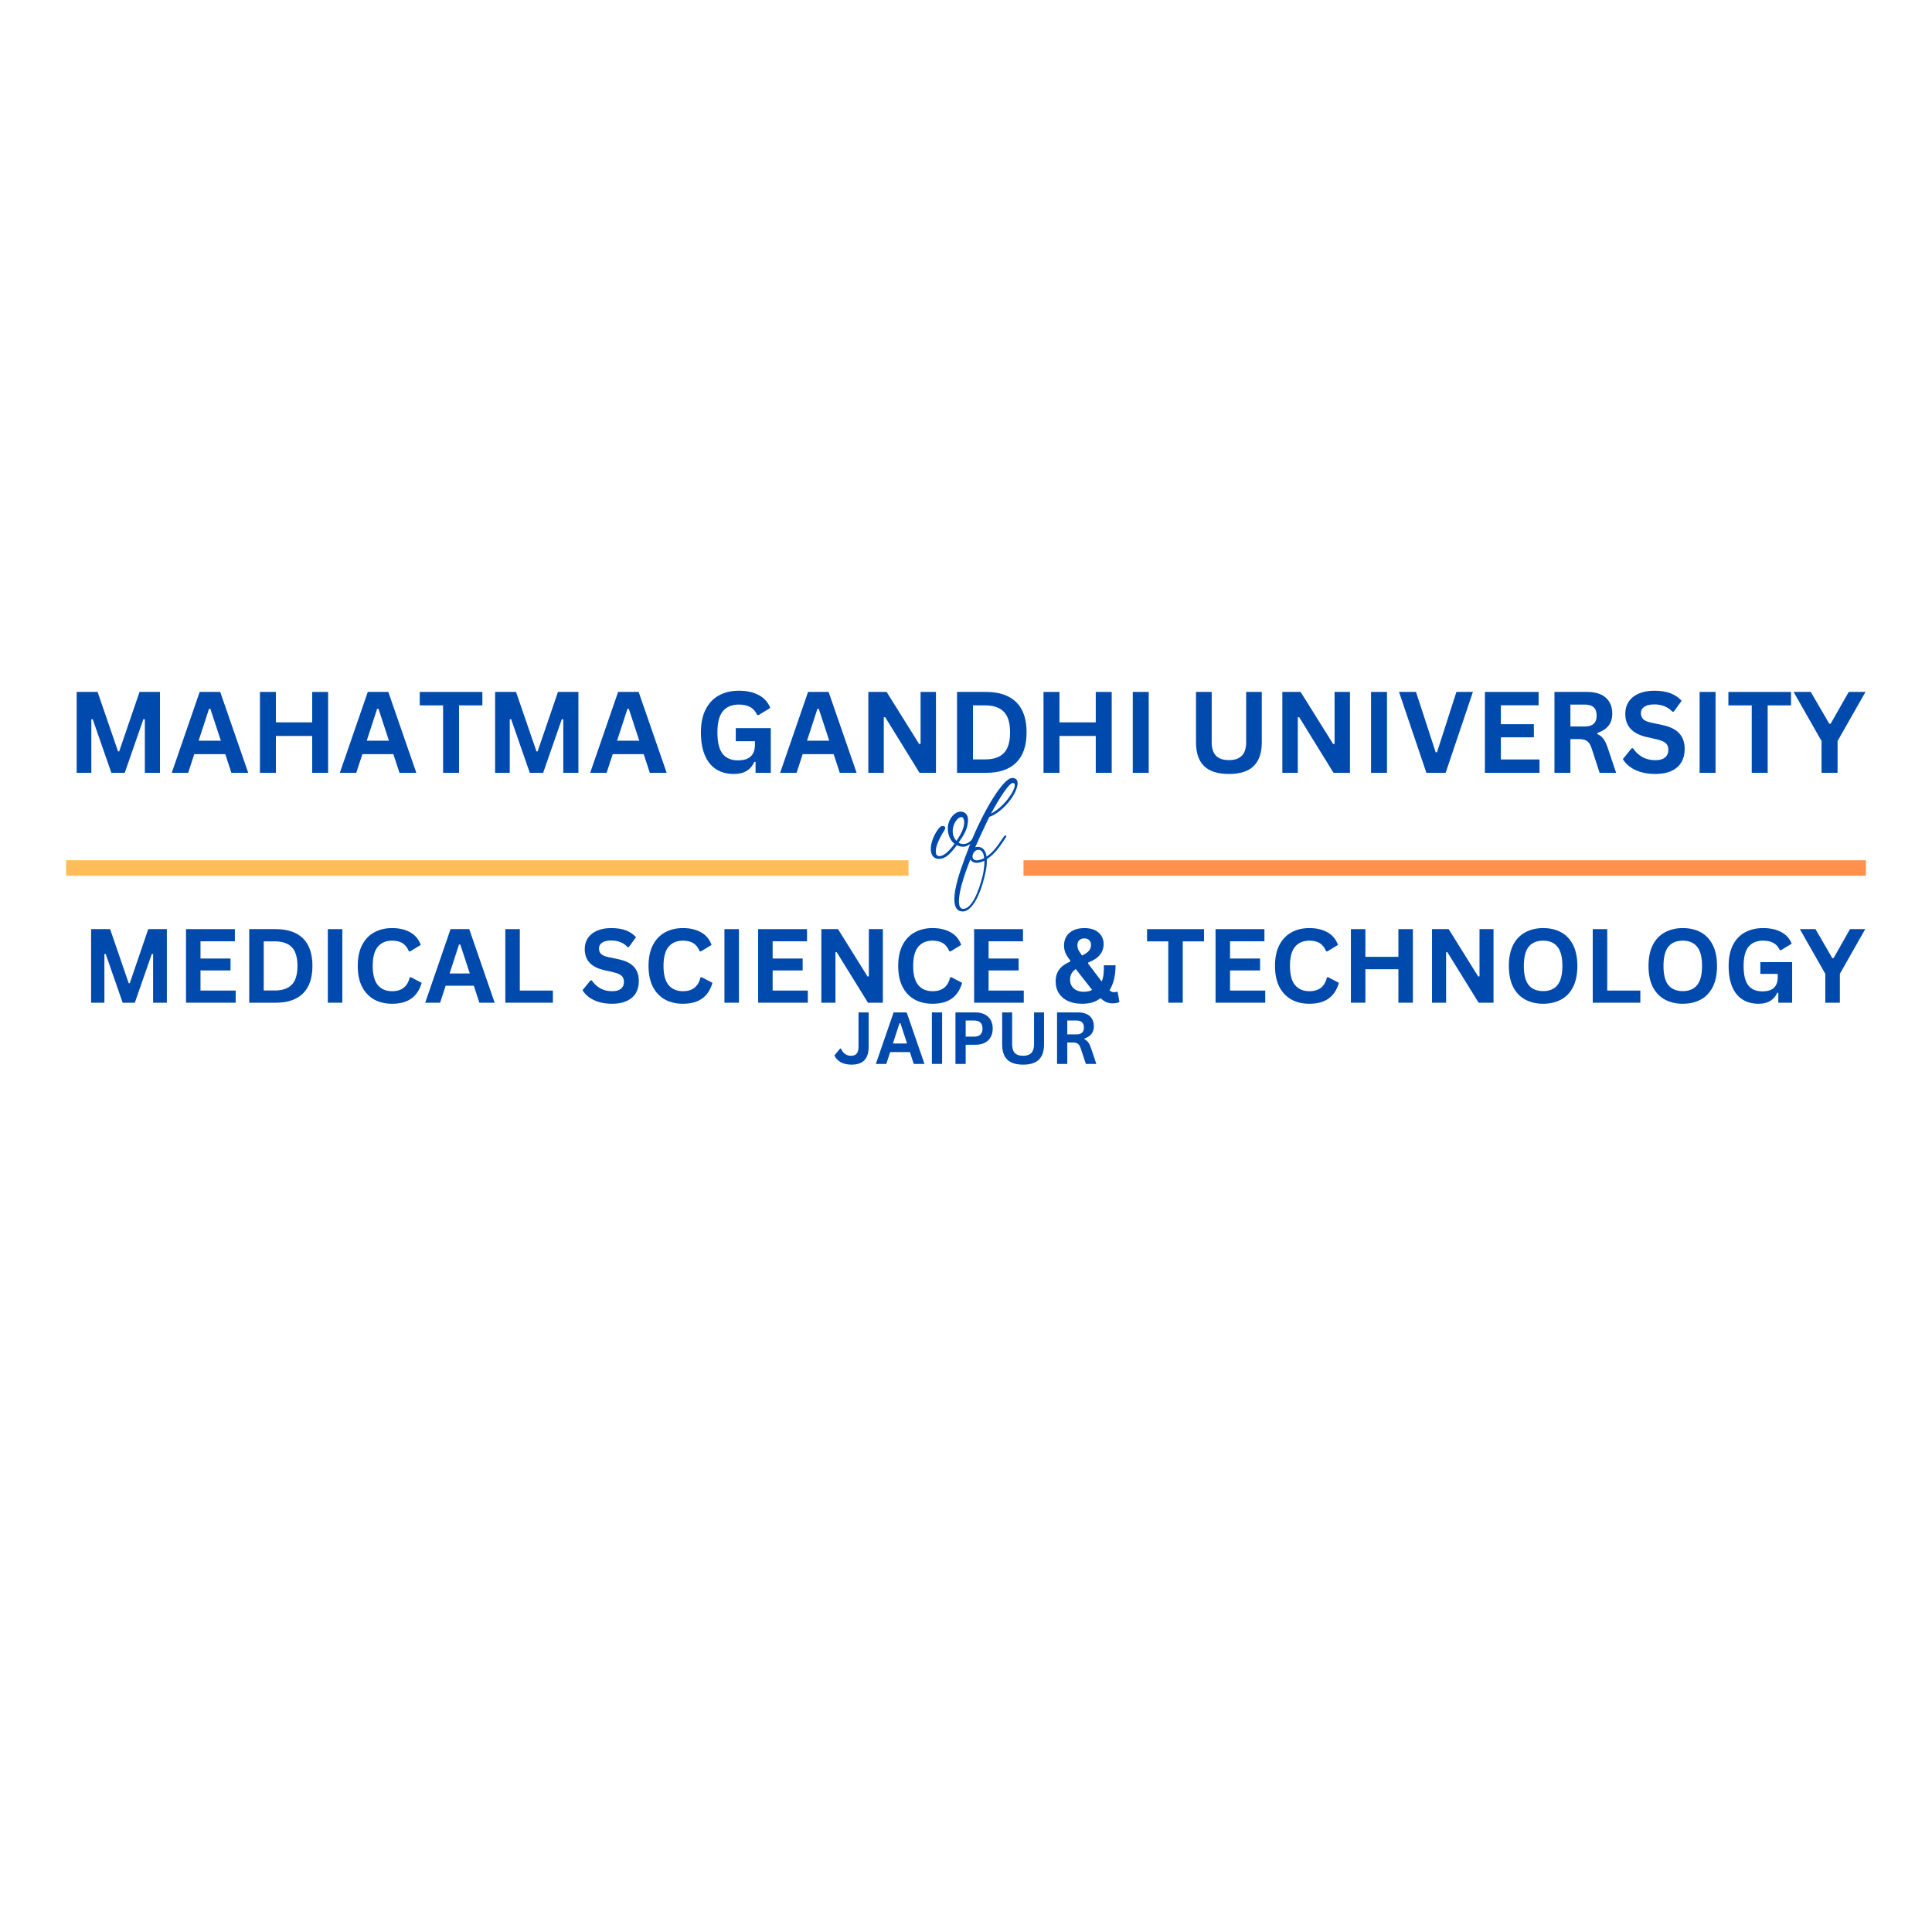 <svg xmlns="http://www.w3.org/2000/svg" xmlns:xlink="http://www.w3.org/1999/xlink" width="500" zoomAndPan="magnify" viewBox="0 0 375 375" height="500" preserveAspectRatio="xMidYMid meet" version="1.0"><defs><g/></defs><g fill="#004aad" fill-opacity="1"><g transform="translate(12.834, 150.006)"><g><path d="M 4.891 0 L 2.047 0 L 2.047 -15.703 L 6.109 -15.703 L 10.078 -4.156 L 10.297 -4.156 L 14.25 -15.703 L 18.219 -15.703 L 18.219 0 L 15.281 0 L 15.281 -10.375 L 15 -10.422 L 11.375 0 L 8.781 0 L 5.156 -10.422 L 4.891 -10.375 Z M 4.891 0 "/></g></g></g><g fill="#004aad" fill-opacity="1"><g transform="translate(33.101, 150.006)"><g><path d="M 15.078 0 L 11.812 0 L 10.625 -3.625 L 4.609 -3.625 L 3.422 0 L 0.234 0 L 5.656 -15.703 L 9.641 -15.703 Z M 7.469 -12.422 L 5.453 -6.234 L 9.766 -6.234 L 7.734 -12.422 Z M 7.469 -12.422 "/></g></g></g><g fill="#004aad" fill-opacity="1"><g transform="translate(48.406, 150.006)"><g><path d="M 12.188 -9.797 L 12.188 -15.703 L 15.281 -15.703 L 15.281 0 L 12.188 0 L 12.188 -7.156 L 5.141 -7.156 L 5.141 0 L 2.047 0 L 2.047 -15.703 L 5.141 -15.703 L 5.141 -9.797 Z M 12.188 -9.797 "/></g></g></g><g fill="#004aad" fill-opacity="1"><g transform="translate(65.73, 150.006)"><g><path d="M 15.078 0 L 11.812 0 L 10.625 -3.625 L 4.609 -3.625 L 3.422 0 L 0.234 0 L 5.656 -15.703 L 9.641 -15.703 Z M 7.469 -12.422 L 5.453 -6.234 L 9.766 -6.234 L 7.734 -12.422 Z M 7.469 -12.422 "/></g></g></g><g fill="#004aad" fill-opacity="1"><g transform="translate(81.035, 150.006)"><g><path d="M 12.594 -15.703 L 12.594 -13.094 L 8.062 -13.094 L 8.062 0 L 4.969 0 L 4.969 -13.094 L 0.438 -13.094 L 0.438 -15.703 Z M 12.594 -15.703 "/></g></g></g><g fill="#004aad" fill-opacity="1"><g transform="translate(94.052, 150.006)"><g><path d="M 4.891 0 L 2.047 0 L 2.047 -15.703 L 6.109 -15.703 L 10.078 -4.156 L 10.297 -4.156 L 14.25 -15.703 L 18.219 -15.703 L 18.219 0 L 15.281 0 L 15.281 -10.375 L 15 -10.422 L 11.375 0 L 8.781 0 L 5.156 -10.422 L 4.891 -10.375 Z M 4.891 0 "/></g></g></g><g fill="#004aad" fill-opacity="1"><g transform="translate(114.319, 150.006)"><g><path d="M 15.078 0 L 11.812 0 L 10.625 -3.625 L 4.609 -3.625 L 3.422 0 L 0.234 0 L 5.656 -15.703 L 9.641 -15.703 Z M 7.469 -12.422 L 5.453 -6.234 L 9.766 -6.234 L 7.734 -12.422 Z M 7.469 -12.422 "/></g></g></g><g fill="#004aad" fill-opacity="1"><g transform="translate(129.624, 150.006)"><g/></g></g><g fill="#004aad" fill-opacity="1"><g transform="translate(134.812, 150.006)"><g><path d="M 7.625 0.219 C 6.312 0.219 5.176 -0.078 4.219 -0.672 C 3.27 -1.266 2.535 -2.164 2.016 -3.375 C 1.492 -4.582 1.234 -6.078 1.234 -7.859 C 1.234 -9.641 1.547 -11.133 2.172 -12.344 C 2.797 -13.551 3.66 -14.453 4.766 -15.047 C 5.867 -15.641 7.148 -15.938 8.609 -15.938 C 10.117 -15.938 11.398 -15.656 12.453 -15.094 C 13.516 -14.531 14.266 -13.695 14.703 -12.594 L 12.422 -11.219 L 12.156 -11.234 C 11.832 -11.941 11.379 -12.453 10.797 -12.766 C 10.211 -13.086 9.484 -13.25 8.609 -13.25 C 7.254 -13.25 6.219 -12.82 5.5 -11.969 C 4.789 -11.113 4.438 -9.742 4.438 -7.859 C 4.438 -5.953 4.77 -4.566 5.438 -3.703 C 6.113 -2.848 7.102 -2.422 8.406 -2.422 C 9.539 -2.422 10.375 -2.676 10.906 -3.188 C 11.445 -3.695 11.719 -4.457 11.719 -5.469 L 11.719 -6.141 L 8 -6.141 L 8 -8.672 L 14.797 -8.672 L 14.797 0 L 11.844 0 L 11.844 -2.109 L 11.609 -2.141 C 11.285 -1.391 10.797 -0.805 10.141 -0.391 C 9.484 0.016 8.645 0.219 7.625 0.219 Z M 7.625 0.219 "/></g></g></g><g fill="#004aad" fill-opacity="1"><g transform="translate(151.191, 150.006)"><g><path d="M 15.078 0 L 11.812 0 L 10.625 -3.625 L 4.609 -3.625 L 3.422 0 L 0.234 0 L 5.656 -15.703 L 9.641 -15.703 Z M 7.469 -12.422 L 5.453 -6.234 L 9.766 -6.234 L 7.734 -12.422 Z M 7.469 -12.422 "/></g></g></g><g fill="#004aad" fill-opacity="1"><g transform="translate(166.496, 150.006)"><g><path d="M 5.047 0 L 2.047 0 L 2.047 -15.703 L 5.594 -15.703 L 11.906 -5.594 L 12.188 -5.625 L 12.188 -15.703 L 15.172 -15.703 L 15.172 0 L 11.984 0 L 5.312 -10.812 L 5.047 -10.766 Z M 5.047 0 "/></g></g></g><g fill="#004aad" fill-opacity="1"><g transform="translate(183.712, 150.006)"><g><path d="M 7.688 -15.703 C 10.238 -15.703 12.188 -15.039 13.531 -13.719 C 14.875 -12.406 15.547 -10.453 15.547 -7.859 C 15.547 -5.266 14.875 -3.305 13.531 -1.984 C 12.188 -0.66 10.238 0 7.688 0 L 2.047 0 L 2.047 -15.703 Z M 7.516 -2.609 C 9.129 -2.609 10.336 -3.02 11.141 -3.844 C 11.941 -4.676 12.344 -6.016 12.344 -7.859 C 12.344 -9.691 11.941 -11.02 11.141 -11.844 C 10.336 -12.676 9.129 -13.094 7.516 -13.094 L 5.141 -13.094 L 5.141 -2.609 Z M 7.516 -2.609 "/></g></g></g><g fill="#004aad" fill-opacity="1"><g transform="translate(200.499, 150.006)"><g><path d="M 12.188 -9.797 L 12.188 -15.703 L 15.281 -15.703 L 15.281 0 L 12.188 0 L 12.188 -7.156 L 5.141 -7.156 L 5.141 0 L 2.047 0 L 2.047 -15.703 L 5.141 -15.703 L 5.141 -9.797 Z M 12.188 -9.797 "/></g></g></g><g fill="#004aad" fill-opacity="1"><g transform="translate(217.823, 150.006)"><g><path d="M 5.141 0 L 2.047 0 L 2.047 -15.703 L 5.141 -15.703 Z M 5.141 0 "/></g></g></g><g fill="#004aad" fill-opacity="1"><g transform="translate(225.019, 150.006)"><g/></g></g><g fill="#004aad" fill-opacity="1"><g transform="translate(230.207, 150.006)"><g><path d="M 8.328 0.219 C 6.16 0.219 4.551 -0.289 3.5 -1.312 C 2.457 -2.344 1.938 -3.867 1.938 -5.891 L 1.938 -15.703 L 4.984 -15.703 L 4.984 -5.906 C 4.984 -4.758 5.258 -3.898 5.812 -3.328 C 6.363 -2.754 7.203 -2.469 8.328 -2.469 C 10.555 -2.469 11.672 -3.613 11.672 -5.906 L 11.672 -15.703 L 14.703 -15.703 L 14.703 -5.891 C 14.703 -3.867 14.176 -2.344 13.125 -1.312 C 12.082 -0.289 10.484 0.219 8.328 0.219 Z M 8.328 0.219 "/></g></g></g><g fill="#004aad" fill-opacity="1"><g transform="translate(246.854, 150.006)"><g><path d="M 5.047 0 L 2.047 0 L 2.047 -15.703 L 5.594 -15.703 L 11.906 -5.594 L 12.188 -5.625 L 12.188 -15.703 L 15.172 -15.703 L 15.172 0 L 11.984 0 L 5.312 -10.812 L 5.047 -10.766 Z M 5.047 0 "/></g></g></g><g fill="#004aad" fill-opacity="1"><g transform="translate(264.071, 150.006)"><g><path d="M 5.141 0 L 2.047 0 L 2.047 -15.703 L 5.141 -15.703 Z M 5.141 0 "/></g></g></g><g fill="#004aad" fill-opacity="1"><g transform="translate(271.267, 150.006)"><g><path d="M 9.328 0 L 5.594 0 L 0.281 -15.703 L 3.578 -15.703 L 7.391 -4 L 7.656 -4 L 11.422 -15.703 L 14.625 -15.703 Z M 9.328 0 "/></g></g></g><g fill="#004aad" fill-opacity="1"><g transform="translate(286.175, 150.006)"><g><path d="M 5.141 -6.891 L 5.141 -2.594 L 12.641 -2.594 L 12.641 0 L 2.047 0 L 2.047 -15.703 L 12.469 -15.703 L 12.469 -13.109 L 5.141 -13.109 L 5.141 -9.438 L 11.547 -9.438 L 11.547 -6.891 Z M 5.141 -6.891 "/></g></g></g><g fill="#004aad" fill-opacity="1"><g transform="translate(299.675, 150.006)"><g><path d="M 2.047 0 L 2.047 -15.703 L 8.344 -15.703 C 9.969 -15.703 11.191 -15.328 12.016 -14.578 C 12.848 -13.828 13.266 -12.797 13.266 -11.484 C 13.266 -10.535 13.02 -9.754 12.531 -9.141 C 12.051 -8.535 11.332 -8.07 10.375 -7.75 L 10.375 -7.516 C 10.875 -7.305 11.273 -6.988 11.578 -6.562 C 11.879 -6.145 12.164 -5.52 12.438 -4.688 L 14.016 0 L 10.812 0 L 9.281 -4.688 C 9.125 -5.164 8.945 -5.535 8.75 -5.797 C 8.551 -6.055 8.301 -6.242 8 -6.359 C 7.695 -6.484 7.301 -6.547 6.812 -6.547 L 5.141 -6.547 L 5.141 0 Z M 7.969 -9 C 9.477 -9 10.234 -9.703 10.234 -11.109 C 10.234 -12.535 9.477 -13.25 7.969 -13.25 L 5.141 -13.25 L 5.141 -9 Z M 7.969 -9 "/></g></g></g><g fill="#004aad" fill-opacity="1"><g transform="translate(314.357, 150.006)"><g><path d="M 6.969 0.219 C 5.875 0.219 4.898 0.086 4.047 -0.172 C 3.203 -0.441 2.492 -0.797 1.922 -1.234 C 1.359 -1.672 0.93 -2.148 0.641 -2.672 L 2.344 -4.766 L 2.609 -4.766 C 3.078 -4.055 3.676 -3.492 4.406 -3.078 C 5.133 -2.66 5.988 -2.453 6.969 -2.453 C 7.789 -2.453 8.41 -2.629 8.828 -2.984 C 9.254 -3.336 9.469 -3.82 9.469 -4.438 C 9.469 -4.812 9.398 -5.125 9.266 -5.375 C 9.129 -5.625 8.906 -5.836 8.594 -6.016 C 8.281 -6.191 7.852 -6.348 7.312 -6.484 L 5.297 -6.938 C 3.891 -7.258 2.836 -7.797 2.141 -8.547 C 1.453 -9.297 1.109 -10.27 1.109 -11.469 C 1.109 -12.352 1.328 -13.129 1.766 -13.797 C 2.211 -14.473 2.859 -15 3.703 -15.375 C 4.555 -15.75 5.57 -15.938 6.75 -15.938 C 7.969 -15.938 9.004 -15.773 9.859 -15.453 C 10.723 -15.129 11.453 -14.641 12.047 -13.984 L 10.516 -11.875 L 10.25 -11.875 C 9.801 -12.344 9.289 -12.691 8.719 -12.922 C 8.145 -13.16 7.488 -13.281 6.75 -13.281 C 5.906 -13.281 5.258 -13.129 4.812 -12.828 C 4.363 -12.523 4.141 -12.109 4.141 -11.578 C 4.141 -11.086 4.297 -10.691 4.609 -10.391 C 4.922 -10.098 5.461 -9.875 6.234 -9.719 L 8.297 -9.281 C 9.816 -8.957 10.922 -8.41 11.609 -7.641 C 12.297 -6.867 12.641 -5.863 12.641 -4.625 C 12.641 -3.645 12.426 -2.789 12 -2.062 C 11.582 -1.344 10.945 -0.781 10.094 -0.375 C 9.238 0.02 8.195 0.219 6.969 0.219 Z M 6.969 0.219 "/></g></g></g><g fill="#004aad" fill-opacity="1"><g transform="translate(327.847, 150.006)"><g><path d="M 5.141 0 L 2.047 0 L 2.047 -15.703 L 5.141 -15.703 Z M 5.141 0 "/></g></g></g><g fill="#004aad" fill-opacity="1"><g transform="translate(335.043, 150.006)"><g><path d="M 12.594 -15.703 L 12.594 -13.094 L 8.062 -13.094 L 8.062 0 L 4.969 0 L 4.969 -13.094 L 0.438 -13.094 L 0.438 -15.703 Z M 12.594 -15.703 "/></g></g></g><g fill="#004aad" fill-opacity="1"><g transform="translate(348.06, 150.006)"><g><path d="M 8.609 0 L 5.5 0 L 5.5 -6.172 L 0.078 -15.703 L 3.406 -15.703 L 7 -9.531 L 7.266 -9.531 L 10.781 -15.703 L 14.031 -15.703 L 8.609 -6.172 Z M 8.609 0 "/></g></g></g><path stroke-linecap="butt" transform="matrix(0.75, -0, 0, 0.75, 12.834, 166.981)" fill="none" stroke-linejoin="miter" d="M 0.002 1.999 L 218.007 1.999 " stroke="#ffbd59" stroke-width="4" stroke-opacity="1" stroke-miterlimit="4"/><path stroke-linecap="butt" transform="matrix(0.75, 0, 0, 0.75, 198.661, 166.981)" fill="none" stroke-linejoin="miter" d="M -0.001 1.999 L 218.004 1.999 " stroke="#ff914d" stroke-width="4" stroke-opacity="1" stroke-miterlimit="4"/><g fill="#004aad" fill-opacity="1"><g transform="translate(180.844, 166.575)"><g><path d="M 1.406 0.133 C 2.727 0.133 3.719 -0.969 4.883 -2.531 C 5.191 -2.332 5.699 -2.223 6.137 -2.223 C 6.773 -2.223 7.941 -2.793 8.688 -4.137 C 8.754 -4.246 8.711 -4.332 8.621 -4.398 C 8.492 -4.508 8.316 -4.289 8.203 -4.137 C 7.457 -2.969 6.645 -2.75 6.137 -2.75 C 5.875 -2.75 5.52 -2.816 5.215 -3.012 C 6.07 -4.289 7.082 -5.586 7.039 -7.566 C 7.016 -8.512 6.379 -9.039 5.609 -9.039 C 4.312 -9.039 3.125 -7.371 3.125 -5.809 C 3.125 -4.508 3.629 -3.41 4.422 -2.793 C 3.453 -1.453 2.375 -0.395 1.496 -0.395 C 0.926 -0.395 0.793 -0.836 0.793 -1.363 C 0.793 -2.949 2.418 -5.301 2.551 -5.586 C 2.66 -5.828 2.727 -6.246 2.113 -6.246 C 1.762 -6.246 1.473 -5.938 1.188 -5.543 C 0.684 -4.863 0.285 -4.004 0.043 -3.211 C -0.441 -1.648 -0.199 0.133 1.406 0.133 Z M 4.816 -3.367 C 4.223 -3.98 4.07 -4.641 4.07 -5.258 C 4.07 -6.578 4.973 -7.984 5.785 -7.984 C 6.137 -7.984 6.312 -7.434 6.312 -6.973 C 6.312 -5.785 5.566 -4.508 4.816 -3.367 Z M 4.816 -3.367 "/></g></g></g><g fill="#004aad" fill-opacity="1"><g transform="translate(188.388, 166.575)"><g><path d="M -1.52 10.34 C 0.594 10.34 2.242 6.051 2.949 2.508 C 3.102 1.738 3.191 0.926 3.145 0.199 C 3.98 -0.328 4.797 -1.145 5.457 -2.023 C 5.828 -2.484 6.422 -3.387 6.906 -4.137 C 6.973 -4.223 6.93 -4.332 6.84 -4.398 C 6.711 -4.488 6.555 -4.332 6.422 -4.137 C 5.41 -2.684 5.102 -2.18 4.508 -1.539 C 4.113 -1.102 3.629 -0.66 3.102 -0.309 C 2.949 -1.387 2.441 -2.199 1.387 -2.199 C 1.211 -2.199 1.055 -2.18 0.902 -2.113 C 1.539 -3.609 2.242 -5.082 2.926 -6.535 L 3.629 -8.008 C 3.848 -8.094 4.07 -8.184 4.289 -8.293 C 6.93 -9.637 9.129 -12.867 9.129 -14.539 C 9.129 -15.156 8.82 -15.574 8.094 -15.574 C 6.18 -15.574 2.242 -8.383 0.484 -4.113 C -0.418 -1.938 -1.914 1.957 -2.531 4.246 C -3.367 7.305 -3.629 10.34 -1.52 10.34 Z M 3.961 -8.645 C 5.5 -11.527 7.48 -14.605 8.203 -14.605 C 8.469 -14.605 8.578 -14.453 8.578 -14.168 C 8.578 -13.043 6.512 -9.965 3.961 -8.645 Z M 1.188 0.418 C 0.703 0.418 0.375 0.133 0.375 -0.328 C 0.375 -0.902 0.836 -1.629 1.52 -1.629 C 2.223 -1.629 2.551 -0.945 2.641 -0.023 C 2.156 0.242 1.648 0.418 1.188 0.418 Z M -1.43 9.832 C -2.707 9.832 -2.266 7.215 -1.762 5.258 C -1.297 3.543 -0.684 1.891 -0.043 0.242 C 0.199 0.637 0.617 0.902 1.188 0.902 C 1.672 0.902 2.18 0.746 2.684 0.484 C 2.707 1.43 2.551 2.508 2.355 3.367 C 1.629 6.336 0.266 9.832 -1.43 9.832 Z M -1.43 9.832 "/></g></g></g><g fill="#004aad" fill-opacity="1"><g transform="translate(15.825, 194.625)"><g><path d="M 4.438 0 L 1.859 0 L 1.859 -14.281 L 5.547 -14.281 L 9.156 -3.781 L 9.359 -3.781 L 12.953 -14.281 L 16.562 -14.281 L 16.562 0 L 13.891 0 L 13.891 -9.438 L 13.641 -9.469 L 10.344 0 L 7.984 0 L 4.688 -9.469 L 4.438 -9.438 Z M 4.438 0 "/></g></g></g><g fill="#004aad" fill-opacity="1"><g transform="translate(34.246, 194.625)"><g><path d="M 4.672 -6.266 L 4.672 -2.359 L 11.5 -2.359 L 11.5 0 L 1.859 0 L 1.859 -14.281 L 11.344 -14.281 L 11.344 -11.922 L 4.672 -11.922 L 4.672 -8.578 L 10.5 -8.578 L 10.5 -6.266 Z M 4.672 -6.266 "/></g></g></g><g fill="#004aad" fill-opacity="1"><g transform="translate(46.516, 194.625)"><g><path d="M 7 -14.281 C 9.312 -14.281 11.078 -13.68 12.297 -12.484 C 13.516 -11.285 14.125 -9.504 14.125 -7.141 C 14.125 -4.785 13.516 -3.004 12.297 -1.797 C 11.078 -0.598 9.312 0 7 0 L 1.859 0 L 1.859 -14.281 Z M 6.828 -2.375 C 8.297 -2.375 9.395 -2.75 10.125 -3.5 C 10.852 -4.25 11.219 -5.461 11.219 -7.141 C 11.219 -8.816 10.852 -10.031 10.125 -10.781 C 9.395 -11.531 8.297 -11.906 6.828 -11.906 L 4.672 -11.906 L 4.672 -2.375 Z M 6.828 -2.375 "/></g></g></g><g fill="#004aad" fill-opacity="1"><g transform="translate(61.774, 194.625)"><g><path d="M 4.672 0 L 1.859 0 L 1.859 -14.281 L 4.672 -14.281 Z M 4.672 0 "/></g></g></g><g fill="#004aad" fill-opacity="1"><g transform="translate(68.314, 194.625)"><g><path d="M 7.797 0.203 C 6.484 0.203 5.328 -0.066 4.328 -0.609 C 3.328 -1.16 2.539 -1.984 1.969 -3.078 C 1.406 -4.18 1.125 -5.535 1.125 -7.141 C 1.125 -8.742 1.406 -10.094 1.969 -11.188 C 2.539 -12.289 3.328 -13.113 4.328 -13.656 C 5.328 -14.207 6.484 -14.484 7.797 -14.484 C 9.172 -14.484 10.336 -14.211 11.297 -13.672 C 12.266 -13.141 12.953 -12.32 13.359 -11.219 L 11.297 -9.969 L 11.062 -9.969 C 10.75 -10.707 10.332 -11.238 9.812 -11.562 C 9.289 -11.883 8.617 -12.047 7.797 -12.047 C 6.617 -12.047 5.695 -11.656 5.031 -10.875 C 4.363 -10.094 4.031 -8.848 4.031 -7.141 C 4.031 -5.441 4.363 -4.195 5.031 -3.406 C 5.695 -2.625 6.617 -2.234 7.797 -2.234 C 9.66 -2.234 10.801 -3.133 11.219 -4.938 L 11.453 -4.938 L 13.531 -3.859 C 13.145 -2.504 12.477 -1.488 11.531 -0.812 C 10.594 -0.133 9.348 0.203 7.797 0.203 Z M 7.797 0.203 "/></g></g></g><g fill="#004aad" fill-opacity="1"><g transform="translate(82.313, 194.625)"><g><path d="M 13.703 0 L 10.734 0 L 9.656 -3.297 L 4.188 -3.297 L 3.109 0 L 0.219 0 L 5.141 -14.281 L 8.766 -14.281 Z M 6.781 -11.297 L 4.953 -5.672 L 8.875 -5.672 L 7.031 -11.297 Z M 6.781 -11.297 "/></g></g></g><g fill="#004aad" fill-opacity="1"><g transform="translate(96.223, 194.625)"><g><path d="M 4.672 -14.281 L 4.672 -2.359 L 11.094 -2.359 L 11.094 0 L 1.859 0 L 1.859 -14.281 Z M 4.672 -14.281 "/></g></g></g><g fill="#004aad" fill-opacity="1"><g transform="translate(107.781, 194.625)"><g/></g></g><g fill="#004aad" fill-opacity="1"><g transform="translate(112.496, 194.625)"><g><path d="M 6.328 0.203 C 5.336 0.203 4.457 0.082 3.688 -0.156 C 2.914 -0.406 2.27 -0.727 1.75 -1.125 C 1.238 -1.52 0.848 -1.957 0.578 -2.438 L 2.125 -4.328 L 2.375 -4.328 C 2.801 -3.691 3.344 -3.18 4 -2.797 C 4.664 -2.422 5.441 -2.234 6.328 -2.234 C 7.086 -2.234 7.656 -2.391 8.031 -2.703 C 8.414 -3.023 8.609 -3.469 8.609 -4.031 C 8.609 -4.375 8.547 -4.656 8.422 -4.875 C 8.305 -5.102 8.102 -5.301 7.812 -5.469 C 7.531 -5.633 7.145 -5.773 6.656 -5.891 L 4.812 -6.312 C 3.531 -6.602 2.57 -7.086 1.938 -7.766 C 1.312 -8.453 1 -9.336 1 -10.422 C 1 -11.223 1.203 -11.93 1.609 -12.547 C 2.016 -13.16 2.602 -13.633 3.375 -13.969 C 4.145 -14.312 5.066 -14.484 6.141 -14.484 C 7.242 -14.484 8.188 -14.336 8.969 -14.047 C 9.75 -13.754 10.41 -13.312 10.953 -12.719 L 9.562 -10.797 L 9.312 -10.797 C 8.914 -11.223 8.457 -11.539 7.938 -11.75 C 7.414 -11.969 6.816 -12.078 6.141 -12.078 C 5.367 -12.078 4.781 -11.938 4.375 -11.656 C 3.969 -11.383 3.766 -11.008 3.766 -10.531 C 3.766 -10.082 3.906 -9.723 4.188 -9.453 C 4.477 -9.18 4.973 -8.973 5.672 -8.828 L 7.547 -8.438 C 8.93 -8.145 9.938 -7.648 10.562 -6.953 C 11.188 -6.254 11.5 -5.336 11.5 -4.203 C 11.5 -3.316 11.305 -2.539 10.922 -1.875 C 10.535 -1.219 9.953 -0.707 9.172 -0.344 C 8.398 0.02 7.453 0.203 6.328 0.203 Z M 6.328 0.203 "/></g></g></g><g fill="#004aad" fill-opacity="1"><g transform="translate(124.757, 194.625)"><g><path d="M 7.797 0.203 C 6.484 0.203 5.328 -0.066 4.328 -0.609 C 3.328 -1.16 2.539 -1.984 1.969 -3.078 C 1.406 -4.18 1.125 -5.535 1.125 -7.141 C 1.125 -8.742 1.406 -10.094 1.969 -11.188 C 2.539 -12.289 3.328 -13.113 4.328 -13.656 C 5.328 -14.207 6.484 -14.484 7.797 -14.484 C 9.172 -14.484 10.336 -14.211 11.297 -13.672 C 12.266 -13.141 12.953 -12.32 13.359 -11.219 L 11.297 -9.969 L 11.062 -9.969 C 10.75 -10.707 10.332 -11.238 9.812 -11.562 C 9.289 -11.883 8.617 -12.047 7.797 -12.047 C 6.617 -12.047 5.695 -11.656 5.031 -10.875 C 4.363 -10.094 4.031 -8.848 4.031 -7.141 C 4.031 -5.441 4.363 -4.195 5.031 -3.406 C 5.695 -2.625 6.617 -2.234 7.797 -2.234 C 9.66 -2.234 10.801 -3.133 11.219 -4.938 L 11.453 -4.938 L 13.531 -3.859 C 13.145 -2.504 12.477 -1.488 11.531 -0.812 C 10.594 -0.133 9.348 0.203 7.797 0.203 Z M 7.797 0.203 "/></g></g></g><g fill="#004aad" fill-opacity="1"><g transform="translate(138.755, 194.625)"><g><path d="M 4.672 0 L 1.859 0 L 1.859 -14.281 L 4.672 -14.281 Z M 4.672 0 "/></g></g></g><g fill="#004aad" fill-opacity="1"><g transform="translate(145.296, 194.625)"><g><path d="M 4.672 -6.266 L 4.672 -2.359 L 11.5 -2.359 L 11.5 0 L 1.859 0 L 1.859 -14.281 L 11.344 -14.281 L 11.344 -11.922 L 4.672 -11.922 L 4.672 -8.578 L 10.5 -8.578 L 10.5 -6.266 Z M 4.672 -6.266 "/></g></g></g><g fill="#004aad" fill-opacity="1"><g transform="translate(157.566, 194.625)"><g><path d="M 4.594 0 L 1.859 0 L 1.859 -14.281 L 5.094 -14.281 L 10.828 -5.078 L 11.078 -5.125 L 11.078 -14.281 L 13.797 -14.281 L 13.797 0 L 10.906 0 L 4.828 -9.828 L 4.594 -9.781 Z M 4.594 0 "/></g></g></g><g fill="#004aad" fill-opacity="1"><g transform="translate(173.215, 194.625)"><g><path d="M 7.797 0.203 C 6.484 0.203 5.328 -0.066 4.328 -0.609 C 3.328 -1.16 2.539 -1.984 1.969 -3.078 C 1.406 -4.18 1.125 -5.535 1.125 -7.141 C 1.125 -8.742 1.406 -10.094 1.969 -11.188 C 2.539 -12.289 3.328 -13.113 4.328 -13.656 C 5.328 -14.207 6.484 -14.484 7.797 -14.484 C 9.172 -14.484 10.336 -14.211 11.297 -13.672 C 12.266 -13.141 12.953 -12.32 13.359 -11.219 L 11.297 -9.969 L 11.062 -9.969 C 10.75 -10.707 10.332 -11.238 9.812 -11.562 C 9.289 -11.883 8.617 -12.047 7.797 -12.047 C 6.617 -12.047 5.695 -11.656 5.031 -10.875 C 4.363 -10.094 4.031 -8.848 4.031 -7.141 C 4.031 -5.441 4.363 -4.195 5.031 -3.406 C 5.695 -2.625 6.617 -2.234 7.797 -2.234 C 9.66 -2.234 10.801 -3.133 11.219 -4.938 L 11.453 -4.938 L 13.531 -3.859 C 13.145 -2.504 12.477 -1.488 11.531 -0.812 C 10.594 -0.133 9.348 0.203 7.797 0.203 Z M 7.797 0.203 "/></g></g></g><g fill="#004aad" fill-opacity="1"><g transform="translate(187.213, 194.625)"><g><path d="M 4.672 -6.266 L 4.672 -2.359 L 11.5 -2.359 L 11.5 0 L 1.859 0 L 1.859 -14.281 L 11.344 -14.281 L 11.344 -11.922 L 4.672 -11.922 L 4.672 -8.578 L 10.5 -8.578 L 10.5 -6.266 Z M 4.672 -6.266 "/></g></g></g><g fill="#004aad" fill-opacity="1"><g transform="translate(199.484, 194.625)"><g/></g></g><g fill="#004aad" fill-opacity="1"><g transform="translate(204.199, 194.625)"><g><path d="M 5.844 0.203 C 4.801 0.203 3.895 0.031 3.125 -0.312 C 2.352 -0.664 1.754 -1.172 1.328 -1.828 C 0.91 -2.484 0.703 -3.25 0.703 -4.125 C 0.703 -5.062 0.938 -5.836 1.406 -6.453 C 1.875 -7.078 2.582 -7.586 3.531 -7.984 L 3.547 -8.188 C 3.117 -8.719 2.805 -9.207 2.609 -9.656 C 2.422 -10.102 2.328 -10.594 2.328 -11.125 C 2.328 -11.781 2.484 -12.363 2.797 -12.875 C 3.109 -13.383 3.562 -13.781 4.156 -14.062 C 4.758 -14.344 5.473 -14.484 6.297 -14.484 C 7.078 -14.484 7.742 -14.352 8.297 -14.094 C 8.848 -13.832 9.27 -13.469 9.562 -13 C 9.863 -12.539 10.016 -12.008 10.016 -11.406 C 10.016 -10.594 9.77 -9.883 9.281 -9.281 C 8.801 -8.688 8.047 -8.191 7.016 -7.797 L 7 -7.594 L 9.641 -4.109 C 9.797 -4.453 9.906 -4.844 9.969 -5.281 C 10.031 -5.719 10.062 -6.211 10.062 -6.766 L 10.047 -7.266 L 12.328 -7.266 C 12.328 -5.266 11.938 -3.645 11.156 -2.406 C 11.312 -2.27 11.453 -2.176 11.578 -2.125 C 11.703 -2.07 11.832 -2.047 11.969 -2.047 C 12.102 -2.047 12.211 -2.051 12.297 -2.062 C 12.391 -2.082 12.488 -2.109 12.594 -2.141 L 12.734 -2.094 L 13.078 -0.141 C 12.953 -0.055 12.773 0.004 12.547 0.047 C 12.316 0.098 12.062 0.125 11.781 0.125 C 11.312 0.125 10.895 0.047 10.531 -0.109 C 10.164 -0.266 9.82 -0.504 9.5 -0.828 L 9.297 -0.828 C 8.492 -0.141 7.344 0.203 5.844 0.203 Z M 5.828 -9.156 C 6.43 -9.445 6.867 -9.75 7.141 -10.062 C 7.422 -10.375 7.562 -10.758 7.562 -11.219 C 7.562 -11.625 7.441 -11.938 7.203 -12.156 C 6.973 -12.375 6.66 -12.484 6.266 -12.484 C 5.859 -12.484 5.531 -12.363 5.281 -12.125 C 5.039 -11.895 4.922 -11.57 4.922 -11.156 C 4.922 -10.844 4.984 -10.547 5.109 -10.266 C 5.242 -9.992 5.484 -9.625 5.828 -9.156 Z M 6.188 -2.125 C 6.812 -2.125 7.344 -2.242 7.781 -2.484 L 4.609 -6.531 C 4.234 -6.281 3.953 -5.984 3.766 -5.641 C 3.586 -5.305 3.5 -4.914 3.5 -4.469 C 3.5 -4 3.609 -3.586 3.828 -3.234 C 4.047 -2.879 4.359 -2.602 4.766 -2.406 C 5.172 -2.219 5.645 -2.125 6.188 -2.125 Z M 6.188 -2.125 "/></g></g></g><g fill="#004aad" fill-opacity="1"><g transform="translate(217.533, 194.625)"><g/></g></g><g fill="#004aad" fill-opacity="1"><g transform="translate(222.248, 194.625)"><g><path d="M 11.453 -14.281 L 11.453 -11.906 L 7.328 -11.906 L 7.328 0 L 4.516 0 L 4.516 -11.906 L 0.391 -11.906 L 0.391 -14.281 Z M 11.453 -14.281 "/></g></g></g><g fill="#004aad" fill-opacity="1"><g transform="translate(234.08, 194.625)"><g><path d="M 4.672 -6.266 L 4.672 -2.359 L 11.5 -2.359 L 11.5 0 L 1.859 0 L 1.859 -14.281 L 11.344 -14.281 L 11.344 -11.922 L 4.672 -11.922 L 4.672 -8.578 L 10.5 -8.578 L 10.5 -6.266 Z M 4.672 -6.266 "/></g></g></g><g fill="#004aad" fill-opacity="1"><g transform="translate(246.35, 194.625)"><g><path d="M 7.797 0.203 C 6.484 0.203 5.328 -0.066 4.328 -0.609 C 3.328 -1.16 2.539 -1.984 1.969 -3.078 C 1.406 -4.18 1.125 -5.535 1.125 -7.141 C 1.125 -8.742 1.406 -10.094 1.969 -11.188 C 2.539 -12.289 3.328 -13.113 4.328 -13.656 C 5.328 -14.207 6.484 -14.484 7.797 -14.484 C 9.172 -14.484 10.336 -14.211 11.297 -13.672 C 12.266 -13.141 12.953 -12.32 13.359 -11.219 L 11.297 -9.969 L 11.062 -9.969 C 10.75 -10.707 10.332 -11.238 9.812 -11.562 C 9.289 -11.883 8.617 -12.047 7.797 -12.047 C 6.617 -12.047 5.695 -11.656 5.031 -10.875 C 4.363 -10.094 4.031 -8.848 4.031 -7.141 C 4.031 -5.441 4.363 -4.195 5.031 -3.406 C 5.695 -2.625 6.617 -2.234 7.797 -2.234 C 9.66 -2.234 10.801 -3.133 11.219 -4.938 L 11.453 -4.938 L 13.531 -3.859 C 13.145 -2.504 12.477 -1.488 11.531 -0.812 C 10.594 -0.133 9.348 0.203 7.797 0.203 Z M 7.797 0.203 "/></g></g></g><g fill="#004aad" fill-opacity="1"><g transform="translate(260.349, 194.625)"><g><path d="M 11.078 -8.906 L 11.078 -14.281 L 13.891 -14.281 L 13.891 0 L 11.078 0 L 11.078 -6.5 L 4.672 -6.5 L 4.672 0 L 1.859 0 L 1.859 -14.281 L 4.672 -14.281 L 4.672 -8.906 Z M 11.078 -8.906 "/></g></g></g><g fill="#004aad" fill-opacity="1"><g transform="translate(276.094, 194.625)"><g><path d="M 4.594 0 L 1.859 0 L 1.859 -14.281 L 5.094 -14.281 L 10.828 -5.078 L 11.078 -5.125 L 11.078 -14.281 L 13.797 -14.281 L 13.797 0 L 10.906 0 L 4.828 -9.828 L 4.594 -9.781 Z M 4.594 0 "/></g></g></g><g fill="#004aad" fill-opacity="1"><g transform="translate(291.743, 194.625)"><g><path d="M 7.781 0.203 C 6.477 0.203 5.328 -0.062 4.328 -0.594 C 3.328 -1.125 2.539 -1.938 1.969 -3.031 C 1.406 -4.133 1.125 -5.504 1.125 -7.141 C 1.125 -8.773 1.406 -10.141 1.969 -11.234 C 2.539 -12.328 3.328 -13.141 4.328 -13.672 C 5.328 -14.211 6.477 -14.484 7.781 -14.484 C 9.094 -14.484 10.242 -14.219 11.234 -13.688 C 12.234 -13.156 13.016 -12.336 13.578 -11.234 C 14.141 -10.141 14.422 -8.773 14.422 -7.141 C 14.422 -5.504 14.141 -4.133 13.578 -3.031 C 13.016 -1.938 12.234 -1.125 11.234 -0.594 C 10.242 -0.062 9.094 0.203 7.781 0.203 Z M 7.781 -2.25 C 8.988 -2.25 9.91 -2.633 10.547 -3.406 C 11.191 -4.188 11.516 -5.43 11.516 -7.141 C 11.516 -8.848 11.191 -10.094 10.547 -10.875 C 9.91 -11.656 8.988 -12.047 7.781 -12.047 C 6.562 -12.047 5.629 -11.656 4.984 -10.875 C 4.348 -10.094 4.031 -8.848 4.031 -7.141 C 4.031 -5.43 4.348 -4.188 4.984 -3.406 C 5.629 -2.633 6.562 -2.25 7.781 -2.25 Z M 7.781 -2.25 "/></g></g></g><g fill="#004aad" fill-opacity="1"><g transform="translate(307.293, 194.625)"><g><path d="M 4.672 -14.281 L 4.672 -2.359 L 11.094 -2.359 L 11.094 0 L 1.859 0 L 1.859 -14.281 Z M 4.672 -14.281 "/></g></g></g><g fill="#004aad" fill-opacity="1"><g transform="translate(318.851, 194.625)"><g><path d="M 7.781 0.203 C 6.477 0.203 5.328 -0.062 4.328 -0.594 C 3.328 -1.125 2.539 -1.938 1.969 -3.031 C 1.406 -4.133 1.125 -5.504 1.125 -7.141 C 1.125 -8.773 1.406 -10.141 1.969 -11.234 C 2.539 -12.328 3.328 -13.141 4.328 -13.672 C 5.328 -14.211 6.477 -14.484 7.781 -14.484 C 9.094 -14.484 10.242 -14.219 11.234 -13.688 C 12.234 -13.156 13.016 -12.336 13.578 -11.234 C 14.141 -10.141 14.422 -8.773 14.422 -7.141 C 14.422 -5.504 14.141 -4.133 13.578 -3.031 C 13.016 -1.938 12.234 -1.125 11.234 -0.594 C 10.242 -0.062 9.094 0.203 7.781 0.203 Z M 7.781 -2.25 C 8.988 -2.25 9.91 -2.633 10.547 -3.406 C 11.191 -4.188 11.516 -5.43 11.516 -7.141 C 11.516 -8.848 11.191 -10.094 10.547 -10.875 C 9.91 -11.656 8.988 -12.047 7.781 -12.047 C 6.562 -12.047 5.629 -11.656 4.984 -10.875 C 4.348 -10.094 4.031 -8.848 4.031 -7.141 C 4.031 -5.43 4.348 -4.188 4.984 -3.406 C 5.629 -2.633 6.562 -2.25 7.781 -2.25 Z M 7.781 -2.25 "/></g></g></g><g fill="#004aad" fill-opacity="1"><g transform="translate(334.402, 194.625)"><g><path d="M 6.938 0.203 C 5.738 0.203 4.707 -0.066 3.844 -0.609 C 2.977 -1.148 2.305 -1.969 1.828 -3.062 C 1.359 -4.164 1.125 -5.523 1.125 -7.141 C 1.125 -8.766 1.406 -10.125 1.969 -11.219 C 2.539 -12.32 3.328 -13.141 4.328 -13.672 C 5.336 -14.211 6.504 -14.484 7.828 -14.484 C 9.203 -14.484 10.367 -14.227 11.328 -13.719 C 12.297 -13.207 12.973 -12.453 13.359 -11.453 L 11.297 -10.203 L 11.062 -10.219 C 10.758 -10.852 10.344 -11.316 9.812 -11.609 C 9.289 -11.898 8.629 -12.047 7.828 -12.047 C 6.598 -12.047 5.656 -11.656 5 -10.875 C 4.352 -10.102 4.031 -8.859 4.031 -7.141 C 4.031 -5.41 4.332 -4.156 4.938 -3.375 C 5.551 -2.594 6.453 -2.203 7.641 -2.203 C 8.672 -2.203 9.43 -2.43 9.922 -2.891 C 10.41 -3.359 10.656 -4.051 10.656 -4.969 L 10.656 -5.594 L 7.281 -5.594 L 7.281 -7.875 L 13.453 -7.875 L 13.453 0 L 10.766 0 L 10.766 -1.922 L 10.562 -1.938 C 10.27 -1.258 9.82 -0.734 9.219 -0.359 C 8.625 0.016 7.863 0.203 6.938 0.203 Z M 6.938 0.203 "/></g></g></g><g fill="#004aad" fill-opacity="1"><g transform="translate(349.288, 194.625)"><g><path d="M 7.828 0 L 5 0 L 5 -5.609 L 0.062 -14.281 L 3.094 -14.281 L 6.359 -8.656 L 6.609 -8.656 L 9.797 -14.281 L 12.75 -14.281 L 7.828 -5.609 Z M 7.828 0 "/></g></g></g><g fill="#004aad" fill-opacity="1"><g transform="translate(161.782, 206.506)"><g><path d="M 3.5 0.141 C 2.656 0.141 1.953 -0.02 1.391 -0.344 C 0.828 -0.664 0.422 -1.098 0.172 -1.641 L 1.281 -2.984 L 1.453 -2.984 C 1.629 -2.547 1.883 -2.203 2.219 -1.953 C 2.562 -1.703 2.953 -1.578 3.391 -1.578 C 3.891 -1.578 4.258 -1.719 4.5 -2 C 4.738 -2.289 4.859 -2.766 4.859 -3.422 L 4.859 -10 L 6.828 -10 L 6.828 -3.391 C 6.828 -2.18 6.551 -1.289 6 -0.719 C 5.457 -0.145 4.625 0.141 3.5 0.141 Z M 3.5 0.141 "/></g></g></g><g fill="#004aad" fill-opacity="1"><g transform="translate(169.844, 206.506)"><g><path d="M 9.594 0 L 7.516 0 L 6.766 -2.297 L 2.938 -2.297 L 2.188 0 L 0.156 0 L 3.609 -10 L 6.141 -10 Z M 4.75 -7.906 L 3.469 -3.969 L 6.219 -3.969 L 4.922 -7.906 Z M 4.75 -7.906 "/></g></g></g><g fill="#004aad" fill-opacity="1"><g transform="translate(179.58, 206.506)"><g><path d="M 3.281 0 L 1.297 0 L 1.297 -10 L 3.281 -10 Z M 3.281 0 "/></g></g></g><g fill="#004aad" fill-opacity="1"><g transform="translate(184.157, 206.506)"><g><path d="M 5.156 -10 C 5.875 -10 6.488 -9.863 7 -9.594 C 7.508 -9.332 7.891 -8.969 8.141 -8.5 C 8.398 -8.031 8.531 -7.484 8.531 -6.859 C 8.531 -6.234 8.398 -5.688 8.141 -5.219 C 7.891 -4.75 7.508 -4.379 7 -4.109 C 6.488 -3.848 5.875 -3.719 5.156 -3.719 L 3.281 -3.719 L 3.281 0 L 1.297 0 L 1.297 -10 Z M 4.906 -5.297 C 6 -5.297 6.547 -5.816 6.547 -6.859 C 6.547 -7.898 6 -8.422 4.906 -8.422 L 3.281 -8.422 L 3.281 -5.297 Z M 4.906 -5.297 "/></g></g></g><g fill="#004aad" fill-opacity="1"><g transform="translate(193.285, 206.506)"><g><path d="M 5.297 0.141 C 3.922 0.141 2.898 -0.18 2.234 -0.828 C 1.566 -1.484 1.234 -2.457 1.234 -3.75 L 1.234 -10 L 3.172 -10 L 3.172 -3.766 C 3.172 -3.035 3.344 -2.488 3.688 -2.125 C 4.039 -1.758 4.578 -1.578 5.297 -1.578 C 6.711 -1.578 7.422 -2.305 7.422 -3.766 L 7.422 -10 L 9.359 -10 L 9.359 -3.75 C 9.359 -2.457 9.023 -1.484 8.359 -0.828 C 7.691 -0.18 6.672 0.141 5.297 0.141 Z M 5.297 0.141 "/></g></g></g><g fill="#004aad" fill-opacity="1"><g transform="translate(203.875, 206.506)"><g><path d="M 1.297 0 L 1.297 -10 L 5.312 -10 C 6.344 -10 7.117 -9.758 7.641 -9.281 C 8.172 -8.801 8.438 -8.145 8.438 -7.312 C 8.438 -6.707 8.281 -6.207 7.969 -5.812 C 7.664 -5.426 7.211 -5.129 6.609 -4.922 L 6.609 -4.781 C 6.922 -4.645 7.172 -4.441 7.359 -4.172 C 7.555 -3.91 7.742 -3.516 7.922 -2.984 L 8.922 0 L 6.891 0 L 5.906 -2.984 C 5.801 -3.285 5.688 -3.52 5.562 -3.688 C 5.438 -3.852 5.273 -3.973 5.078 -4.047 C 4.891 -4.117 4.641 -4.156 4.328 -4.156 L 3.281 -4.156 L 3.281 0 Z M 5.078 -5.734 C 6.035 -5.734 6.516 -6.176 6.516 -7.062 C 6.516 -7.969 6.035 -8.422 5.078 -8.422 L 3.281 -8.422 L 3.281 -5.734 Z M 5.078 -5.734 "/></g></g></g></svg>